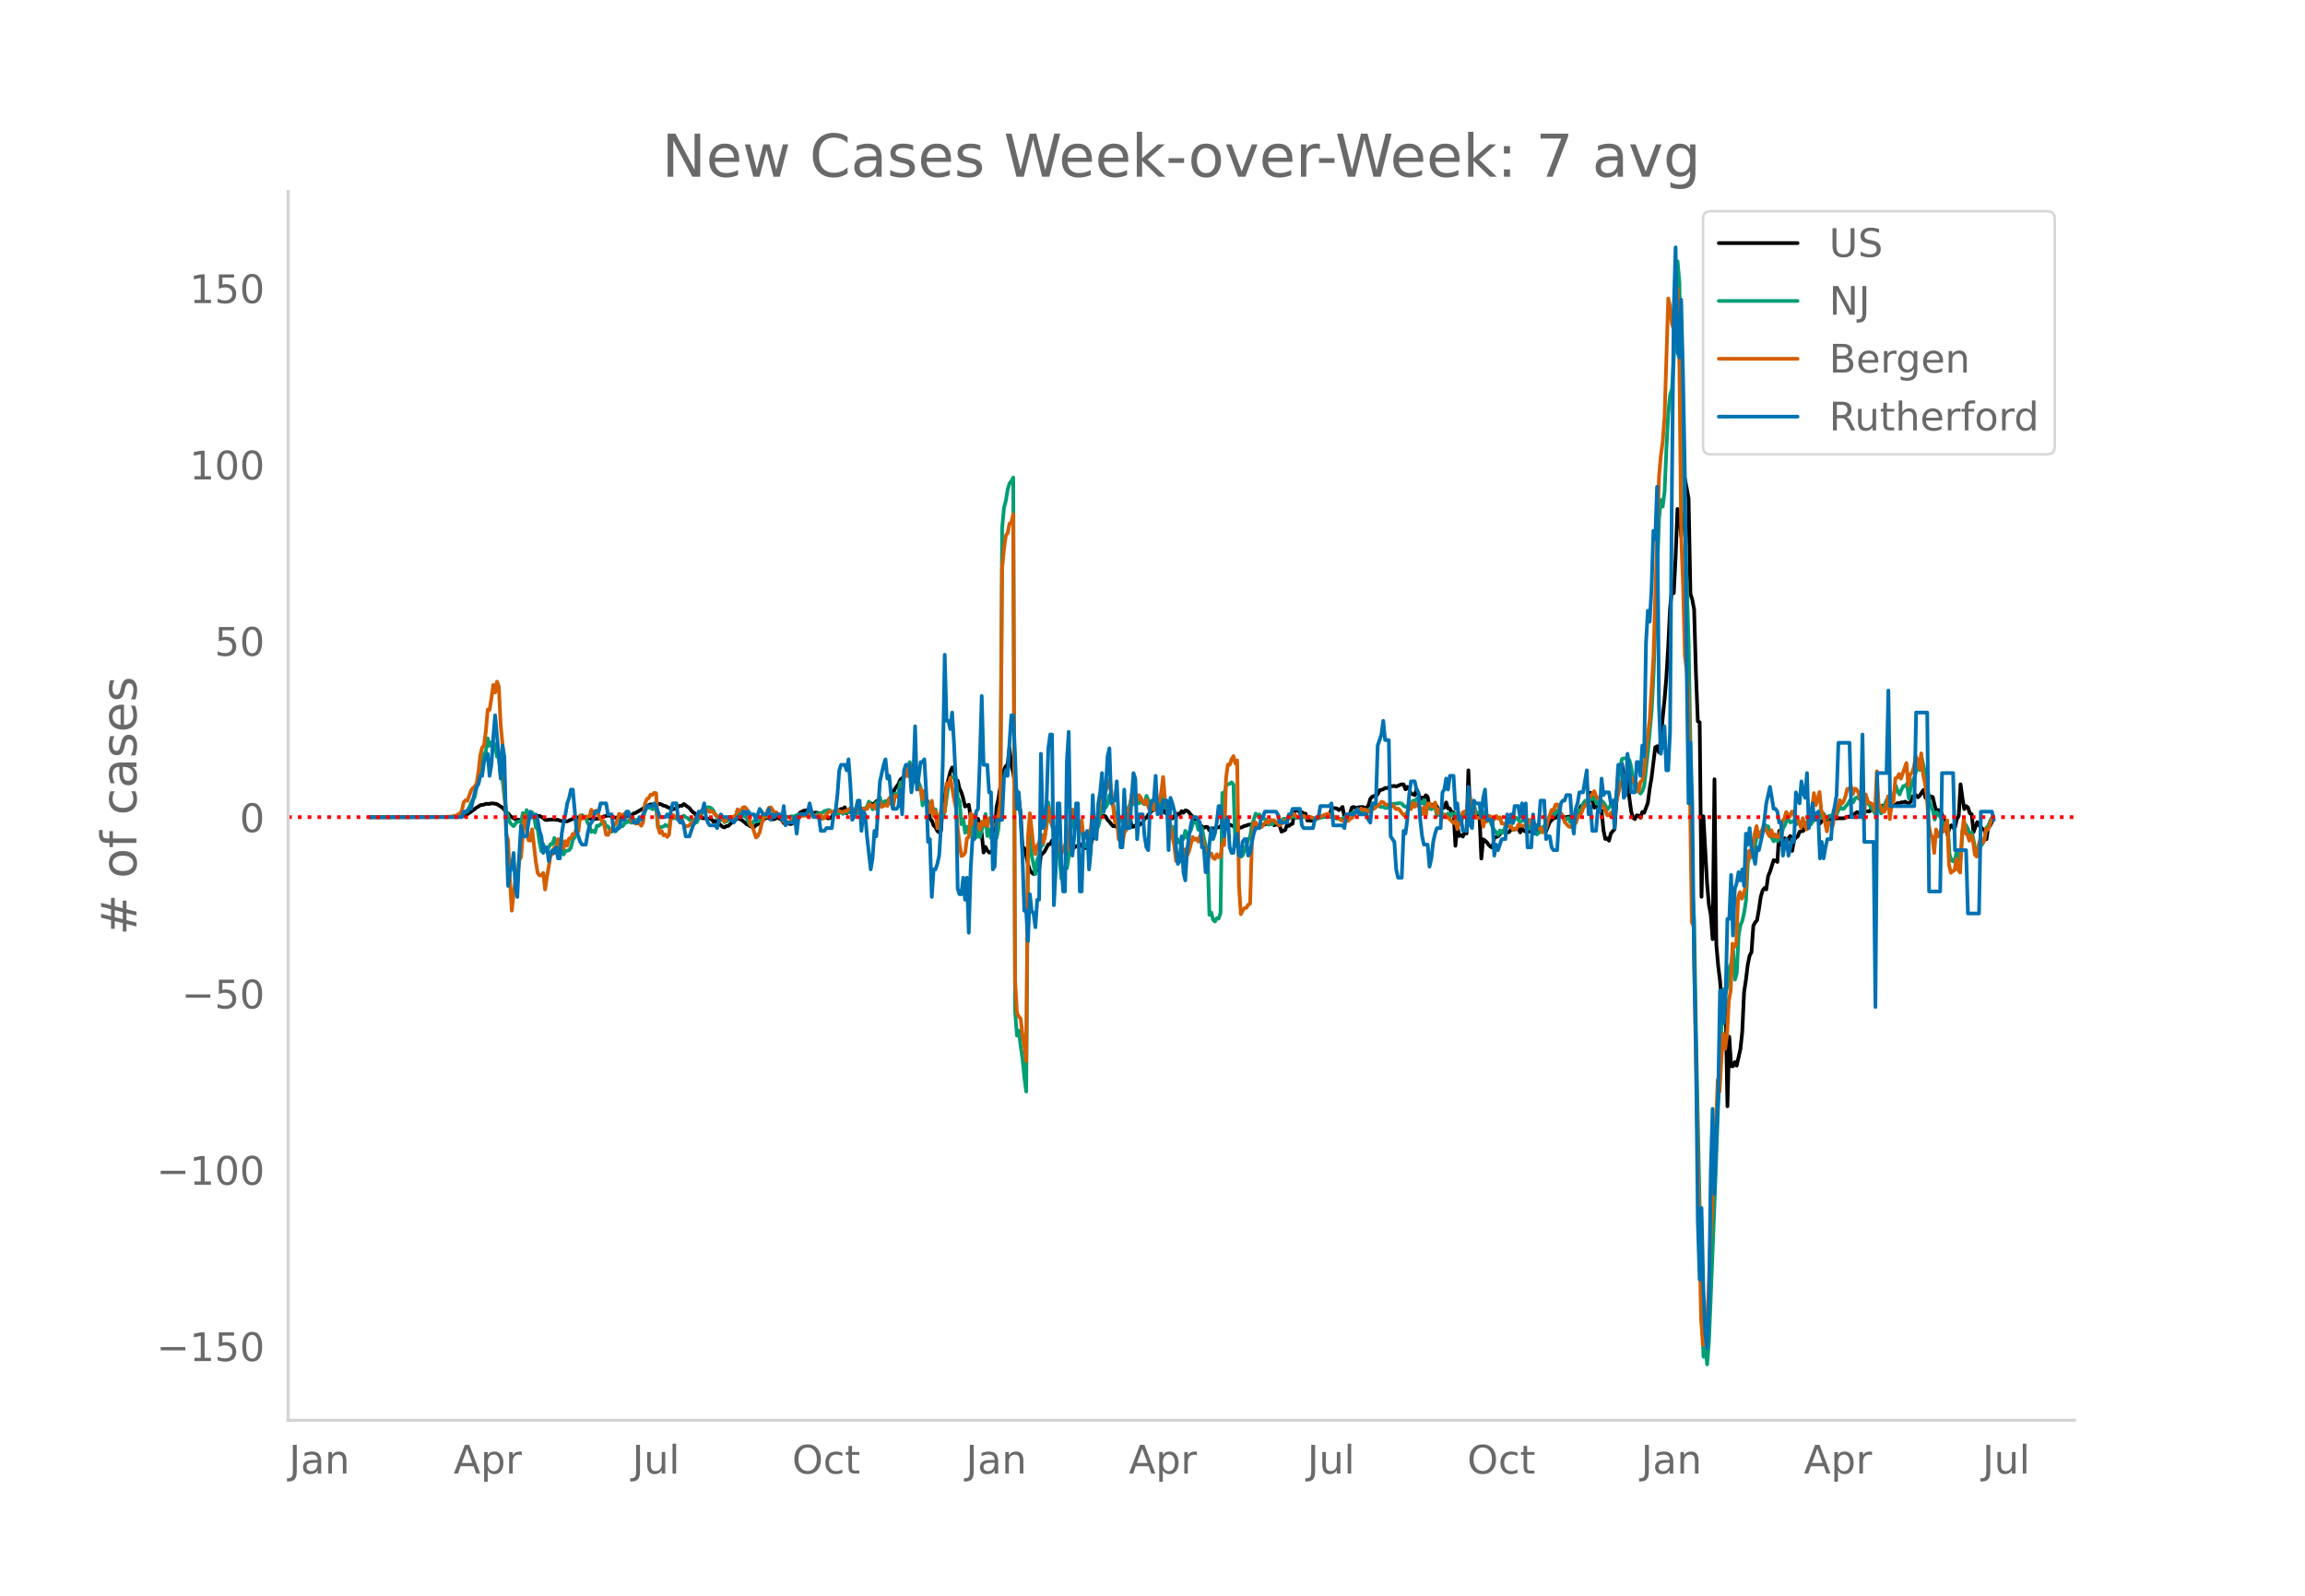 <svg height="864" viewBox="0 0 936 648" width="1248" xmlns="http://www.w3.org/2000/svg" xmlns:xlink="http://www.w3.org/1999/xlink"><defs><style>*{stroke-linecap:butt;stroke-linejoin:round}</style></defs><g id="figure_1"><path d="M0 648h936V0H0z" style="fill:#fff" id="patch_1"/><g id="axes_1"><path d="M117 576.72h725.4V77.76H117z" style="fill:none" id="patch_2"/><path clip-path="url(#p3145e17185)" d="m149.973 331.808 33.799-.104 3.004-.146 1.502-.33 1.502-.615 1.503-1.002 1.502-1.116.75-.58.752-.415.751-.543 1.502-.227.751-.314 1.502.008.751-.204.752.032 1.502.279 2.253 1.457.751.863.751 1.085.751.347.751.91.751.59 1.503.92.75.194.752-.003.75.208.752-.423.751-.154.751-.036.751-.327.751-.449.751-.581.751-.2.752.362 1.502.048.75.348.752.499.751.682.751.124.751-.184 1.502-.01.751-.096.752.222.75-.02.752.325.75.194 2.254.088 3.004-1.332.751-.006.752-.33 3.004-.086.751.432.751.047.751.39.751.124 1.502-.356.752.026 2.253-.94 1.502-.357 1.502.289.751.404.751.242 1.502-.256.752.46 2.253-.738.75-.502.752.004.751-.204.751-.534.751-.241 3.005-1.733 1.502-1.097.75-.224.752-.366.751.082 1.502-.3.751-.079 1.503.351.75.49.752.076.75.476.752.218.75.627.752.035.751-.188 1.502-.885.751-.363.751.037.752-.715 2.253 1.616.75.993.752.738.751.467.751 1.339.751.006.751-.162.751.78.752-.06.75.115.752.271.75-.288.752.439.75.89.752-.29.751.686.751.461 1.502 1.277.751.217.752-.52.75-.07 2.254-2.143 1.502-.887 1.502.433 1.502 1.201.752.737.75.285.752.547.75.076.752.216.75-.782.752-.378.751-.846 3.004-1.982.752.424.75-.556.752.946.75-.075.752-.499.751.121.751.282.751.462.751 1.245.751-.858 1.503 1.196.75.05.752-.423 1.502-3.018.751-.315.751-.971 1.502-.73.751.02.751-.395.751.755.752.227.75.459.752-.273 1.502.243.751 2.222.751-.506.751.11.751-.082.751.417.751-.262.752.198.75-2.658.752.445 1.502-1.197.751-.397.751.075.751-.745.751 2.46.751-.772.751.257.751.062.752-.381.75.172.752.412.75-1.983.752.332.751.153.751-.05.751-.208.751-1.54.751-.544.751.512.752-.473.75-.826.752-.36.75.017.752 1.258.751-.165.751-.634.751-.264.751-.533.751-.943.751-1.146.751-2.25 1.503-1.983.75-1.827.752-.536.75-.725.752-.98.751.538.751-.16.751.021.751 1.587.751.336.752 1.15.75 1.952.752 1.259 1.502 3.068.751.352.751 1.315.751 6.755.751.647.751 2.084.751.64.751 1.56.752.615.75-.765.752-12.42.75-1.157.752-4.664.751-2.522.751-3.044.751-1.815.751.127.751 6.686.751-1.472.752 3.27.75 1.465.752 2.525.75 3.244 1.503-.72.751 4.89 1.502 1.999.751-.266.751-.938.751 2.629.752 3.533.75 7.538.752-2.28.75 1.465.752.82.751-.057.751-1.138.751-5.093.751-12.253.751-3.228 1.503-9.527.75-2.157.752-1.61.75-.735.752-6.683.751 7.133.751 2.692.751 5.506.751 2.432.751 3.345.751 5.617.752 13.368.75.625.752 2.788.75 3.719.752 2.368.75 1.072.752.513.751-.788.751-.963.751.139.751-6.273.751-.42.752-.88 1.502-2.87.75-.01.752-1.53.751 1.88.751-.058.751.366.751 1.012.751.509.751-.328.752.663.75 2.128.752-1.03.75-.646.752-1.28.75-.327.752-.534.751-.188.751-.695.751.809.751-.025.751.864.752-.515.75-.334.752-.929 1.502-5.057.751-1.798.751-2.49.751-1.366.751-.491.751-.27.751.434.752 1.35.75.723.752 1.04.75.806.752-.06.75.41.752-2.53.751-.78.751.051.751-.355.751-.692.751.059.752-.547.75 4.686.752-.024.75-.57.752-.186.751.126.751-.742.751.107.751-2.175.751-.223.751-1.262.752-.658.75-1.086.752-.088.75-.88.752-1.151.751-.204.751 2.053.751.036.751 1.233.751.177.751 1.123.751.634.752.358.75-1.067.752.3.75-1.179.752.176.751-1.175.751.656.751-.973.751.155.751.625.751 1.011.752.717.75 1.106.752-.187.75 1.973.752.992.751.043.751.707.751-.466.751.076.751 1.325 1.502-.793.752.075.75-.58.752.144.75-.24.752-1.592 2.253.338 1.502.695.751.208.752.997.75-.25 1.503-.093.75-.28.752-.405.751-.105.751-.376.751-.046.751-.159.751-.027 1.503.722 2.253-.498.75-.08 1.503-.743.751-.248.751.258.751 1.032.751-.297.752.07.75.4.752 2.432 1.502-.69.751-2.123.751.506.751-.644.751-.287.751-5.414.751.066.751-.12.752 1.14.75-.379.752.627.75-.004.752 2.803.751-.092.751.21 3.756-1.662.75.006.752-.171.75.063 1.503-.274.751-2.977.751-.2 1.502.2.751.664.751-.522.752-.767.75 4.113.752-.587.75-.41.752-.235.751-2.603.751-.284.751.4 1.502-.28 1.503-.112.75.436.752-.201.75-.867.752-2.661.751-.87.751-.277.751-.083.751-.63.751-1.594 1.503-.42.75-.547.752.064.75-.265.752-.572.75.076.752-.138.751.256 1.502-.647.751-.256.751.035.752 1.977.75-.988.752 1.056.75 1.66 1.503.632.751-2.386 1.502 3.975.751-.58.751.426.752-1.364.75.686.752 4.622.75-1.477.752.169.75-.435.752.992.751 1.478.751-.301.751-.474.751-.26.751-2.102.752 2.498.75.046.752 1.563.75-.042.752 13.569.751-8.155.751 4.167.751-.432.751.668.751-1.688.751.444.752-25.65.75 18.034.752-.798.75.658.752-.36.75.849.752-.328.751 17.763.751-7.836.751.542.751.707.751 1.094.752.675.75.382.752-3.96.75-.379.752-.232 1.502-1.748.751-.575.751.167.751.543.751-.118.752-1.024 2.253-.17.75-.348.752 1.678.751-1.727.751 1.05.751.35.751.095 1.502-.312.752-2.953.75 2.547.752.034.75-.587.752-.193.751-.005.751.26.751.924 1.502-3.708 1.503-1.493.75-.206.752-.426.75-2.212.752.887.751 1.098.751.457 2.253-.372.751 1.067.751-1.03.752-1.49.75.958.752-2.152.75-1.68.752.106.751-1.264 1.502-.159.751-3.999 1.502 6.051.752-.389.75.741.752.326.75.608.752 7.797.751 3.642.751-.246.751.946.751-2.938 1.502-1.754 1.503-22.26.75-3.107.752-1.125.75 4.755 1.503 1.341.751 7.671.751 5.604.751 2.51.751.551.751-1.515.752.115.75.84.752-2.369.75.357 1.503-4.017.751-5.896.751-4.347 1.502-12.359.751-.417.751 2.47.752-5.056.75-8.765.752-7.395.75-9.16.752-12.525.751-15.575.751-7.42.751 1.267.751-14.633.751-19.57.751 1.894.752 9.08 1.502-23.277 1.502 8.015.751 38.72.751 2.417.751 3.987.751 26.208.751 19.21.751.388.751 70.87.752-32.69 1.502 27.166.75 8.8.752 3.916.751 10.023.751-64.953.751 67.068.751 8.676.751 6.044.751 10.068.752.588.75-2.674.752 43.027.75-28.235.752 11.962.751-.002.751-1.667.751 1.438 1.502-6.618.751-7.019.752-16.252.75-4.948.752-6.21.75-3.65.752-1.339.75-10.725.752-1.429.751-.842.751-4.296.751-5.17.751-2.621.751-.99.752.553.75-5.397.752-1.778 1.502-4.729.751.202.751.552.751-12.641.751 5.431.751-1.885.751-.547.752.796 1.502-1.693.75 6.04.752-4.361.75-.995.752-.506.751-1.944 1.502-.302.751-1.916.751-1.493.752-.133.75-.707.752.168.75-.43.752-.115.751-.69.751 2.312.751-.997 1.502-.57 2.254.253.75-1.414.752.582.75.108.752-.09 2.253.008 1.502-.675.751.13.752-.808.75-.174.752-.363.75-.632.752.444.751-.044.751-1.485.751.508.751.296 1.502-.061.752-1.424.75-.275.752 1.244.75-1.058.752-.662.751.123.751-.277.751 1.02 1.502-1.564.751.42.751.288.752-.117.75-.417.752-.626.75.051.752-.347.751.022.751-.288.751.409.751.275.751-.598.751-2.218.752-.128.75-.366.752.83.75-.7.752-1.268.751-1.009.751 3.05.751 1.006.751-.364.751-1.093.751.318.751 3.343.752 2.63.75-.7.752.149.75 1.605.752 2.23.751.966.751 5.28.751-3.224.751-.818.751 1.04.751-.248.752-3.33.75-1.27.752-12.85.75 5.581.752 4.475.751-1.225.751.592.751 2.379.751.344.751 7.271 1.502-4.053.752 1.244 1.502 1.603.75.356.752 3.709.751-5.095.751-.373.751-1.616h0" style="fill:none;stroke:#000;stroke-linecap:round;stroke-width:1.5" id="line2d_1"/><path clip-path="url(#p3145e17185)" d="m149.973 331.807 33.799-.096 2.253-.258.751-.194.751-.331.751-.684.751-.28.751-.897.751-1.23.752-1.795.75-1.5.752-.96 1.502-8.089.751-3.325.751-2.6.751-3.382.751-1.129.751-5.214.751 3.006.751-1.309.752-.163.75 1.301.752 4.572.75-.085.752 7.762.751 1.396.751 7.14.751 5.979.751 1.845.751 2.732.751.81.752.638.75-1.018.752-.767.75-.129.752.314.751-3.736.751 3.623.751-4.807.751 1.98.751 1.226.751-2.266.751 1.262.752 4.896.75.585.752 5.395.75 3.623.752-2.935.751 2.704.751.281.751-1.681.751-1.31.751.094.751-2.518.752 2.419.75.221.752 2.515.75-1.181.752 2.722.751-1.453.751-.097.751-.233.751-1.034.751-3.174.751-.93.751-3.92.752-2.417.75-1.22.752-1.53.75.811.752-.016.751 2.44.751 1.1.751 2.513.751-.426.751.608.751-2.713.752.041 1.502-1.287.75-.417.752 1.932.751.012.751 1.35.751.812.751-.748.751.652.751-.848.751-1.688.752.541.75-.21.752-1.315.75-.066.752-.811.751.69.751.171.751-1.15 1.502-.091.751-.373.752.064.75-.355.752-4.192.75.097.752-.124.751.071.751.54.751-.185.751-.511.751 8.02.751.002 1.503-.254.75-.695.752.47.75.258.752-3.522.751.06.751-.088 1.502.447.751-.585 1.503-.778.75.645.752.248.75.783.752.136 1.502.965.751-.062.751-1.649.751-.732.751-2.087 1.503-1.389.75-.336.752.131.75.405.752.908.751 1.658.751 1.046.751.73.751.42.751-.48.751 1.295.752-.33 3.004-1.856.751-.258.751-1.244.751.205.751.815.751-.138 1.503 1.025.75 1.93.752 1.129.75-.785.752-1.074.75.325 1.503-.302.751-1.757.751-.802.751.993.751-.018.752-.486.75-.132.752-.357.75.314.752-.053.751-.36 2.253.795 2.254.327.75-.34.752.077.75-.043.752-.489.751-.092.751-.228.751.028.751.258.751-.392.751-.129.751.39.752.099.75.345.752-.11.75-.639 2.254-.548.751-.65.751-.126.751-.302.751.212.752.73.75.496.752-.33.75 1.15.752-1.46.751.154.751.645.751-.454.751-.014.751-.428.751-1.45.751 2.33.752.414.75-.352.752-.92.75-1.761 1.503 1.607.751-1.193.751-.668.751-2.084 1.502 3.153.752-1.518.75-1.264.752-.454.75-1.603.752 3.503.751-1.75.751-.295.751 1.11.751-.306.751-.056.751 1.719.751-5.494.752.793.75-1.24.752-4.09.75.348 1.503-4.996.751 1.585.751-5.194.751 1.218.751 3.925.751-.845.752 1.934.75 2.32.752 1.923.75 7.129.752-2.767h.751l.751 2.267.751.919.751-.553.751 2.725.751-1.016.751 4.038.752-.19.75-.55.752-.067.75-2.53 1.503-10.847.751-1.76.751-1.241.751.193.751-.016.751 8.248.752 1.396.75 9.367.752-1.985.75 5.482.752-2.483.751 2.745.751-5.203.751 6.83.751-6.673.751 6.592.751-4.945.751 4.906.752-3.027.75-2.114.752-4.277.75 8.927.752-2.764.751 3.646.751-1.845.751.132.751 1.665.751-3.925.751-9.685.752-112.342.75-8.183.752-2.822.75-4.586.752-2.485.751-.893.751-1.442.751 216.744.751 9.87.751-2.055.751 6.38.752 5.012.75 7.628.752 5.726.75-101.968.752-3.96.75 10.285 1.503 7.292.751-5.899.751-1.488.751-4.086.751-.248 1.503-8.181.75-9.1.752 6.962.75 2.58.752 2.114 1.502 8.396.751 2.66.751 8.163 1.503-4.925.75.751.752-4.729.75-10.498.752-4.201.75-2.907.752-.025.751 5.086.751.373.751.854.751 5.344.751 1.72.752.438.75.29.752-4.669.75-5.47.752 1.223.751 1.682.751-1.564.751-3.476.751-4.92.751-1.142.751 1.89.752-1.395.75-3.602.752 1.568.75 2.29.752 3.846.75.528.752 2.932.751-1.626.751 1.126.751-2.31.751-1.587.751-1.285.752-1.52.75-3.11.752 2.87.75-1.044.752-.085.751.788.751-2.066.751 1.985.751.429.751-3.444.751 1.735.752 2.731.75-2.374.752 2.96.75-3.085.752-.324.751 2.34.751.488.751-5.049.751 5.245.751-.05.751 4.539 1.503 5.737.75-2.305.752 6.771.75-1.69.752 1.44.751-.669.751-1.002.751-3.231.751 2.881.751-1.985.751-1.207.752-2.693.75-.405.752-.143.75 3.126.752-1.36.751.632.751 3.996.751 3.367.751 2.804.751 25.094.751-.922.751 2.94.752.686.75-1.313.752.126.75-2.208.752-48.774.751.933.751-4.105.751-.357.751-.2.751-.588.751.837.752 24.919.75-1.56.752 5.669.75.354.752-.566 2.253-6.337.751-1.213.751-4.61 1.502-4.815.752.608.75-.235.752 1.018.75.783.752.016.751.691.751 1.647.751-.334.751.2.751-.785.751-.058.752.168.75-.124.752-.951.75-.52.752-.042.751.193.751-.617.751-.076.751-.4.751.105.751.488 2.254-.147.75-.433.752.38.75-.025.752-.157.751.14 2.253.69 1.503-.528 3.004-.565 1.502.337 1.502.456 2.253.396 3.756-1.916.751-.438.751-.64 2.253-.01.751-.269 1.503.134.75-.198.752-.58.75-.427.752-.735.751-.17.751-.053.751-.258.751.366.751.196.752-.072.75.473.752-.021 1.502-.719.75-.882 3.005-.332.751.21.751.862.752.467.75-.4.752.002.75-.625.752-1.538.751.313.751-1.06.751.286.751 1.071.751.507.751-1.377.752 3.296.75-.164 1.503.643.75-1.025.752.313.751 3.326 1.502-.935.751 1.004.751-.541.751.612.752-1.05.75 1.172.752-1.239.75 1.235.752-1.288.751 4.71.751-2.406.751 1.888.751-4.113.751.156.751-.62.752 1.956.75-7.965.752 5.616.75-2.488.752 2.808 1.502.433.751-1.115.751 3.586.751-2.992.751 3.35.751-.35.752 1.192.75 1.983.752 1.249 1.502 1.92.751-1.798.751.979.751-.208.751-2.632.751-1.27.751-.084.752-.482.75.776.752-1.748.75-.442 1.503 1.714.751-.54.751-.09.751.38.751 1.572.751.62.751 1.188.752-.242.75.917.752 1.23.75-.592.752-1.864.751-.147 1.502-1.822.751-1.472.751-1.895.751-1.537.752 1.666.75-.926.752-1.237.75.686.752 1.136.751.4.751 2.207.751-1.103.751-.191.751 1.651.751-.352.751-1.168.752-.763.75-1.796.752-.822.75-.143.752-2.45.751-1.104.751-.06.751.07.751-.763.751.041.751-.75.752 2.012.75.758.752-1.442.75.115.752.627.751 1.182.751 1.773.751-.843.751-1.19.751.667.751-1.658.751-2.84 1.503-11.625.75-3.132 1.503-.318.751-.207.751 1.05.751 3.038.751 5.164.751 2.95.751 1.055.752.58.75.782.752-1.04.75-2.15 1.503-13.873 1.502-16.528.751-14.248 2.253-63.782.752-7.626.75 2.715.752-6.087.75-17.62.752-14.174.751-7.46.751-2.472.751-12.62.751-21.59.751-17.597.751 8.648.752 45.983.75 23.138.752 29.024 1.502 48.205.751 42.806.751 57.171.751 13.085.751 46.27 2.253 107.268.752 23.221.75-3.798.752 6.924.75-9.503 2.254-56.359 1.502-40.217.751-14.39.751-21.792.752-10.111.75 1.769.752-3.37.75-7.202.752-1.504.751-5.84.751 12.277.751-2.596.751-15.35.751-4.232.751-1.677.752-3.385.75-4.833.752-15.316.75-3.11.752.714.75-2.001.752-2.794.751-4.213.751-.615.751-.4.751-1.088.751-2.084.752.663.75.088.752 3.436 1.502 2.649.751-.956.751.855.751-.896.751-.655.751-3.662.751-1.197.752-2.034.75-.247.752 1.138 1.502-.797.75 1.677.752-1.32.751.454.751.9.751-1.328.751 1.757.751 1.25.752-2.724.75.914.752-1.098.75-1.744.752.106 1.502-2.907.751 2.757.751-1.53.751 1.454.751.58.752-1.197.75.071.752-.041.75-1.483.752.808.75-1.585.752-1.253.751.807.751-.173.751-1.048.751-.758.751-1.437.752-.369.75 1.032.752-1.644.75-.332.752.532.751.196.751.046.751 2.174.751-1.338.751.774.751.997.752 1.237.75 1.004.752 1.276.75-4.003.752 1.219.751 2.393.751-1.018.751-2.472.751-1.999.751-.682.751 2.142.751-1.225.752-2.755.75-3.18.752 2.28.75 1.211.752-1.88.751-1.533.751-.028.751-.919.751 5.933.751-4.22.751-2.784.752-1.495.75-2.743.752-1.034.75.797.752-4.74 1.502 6.592.751 4.606.751 5.938.751 2.488.751 1.644.751 3.566.752-2.946.75 1.025.752.81.75 1.34.752 2.99.751-1.462.751.405.751 11.989.751 2.374.751.489.751-1.154.752-3.414.75 4.851.752-1.22.75-11.441.752-2.86.751.594.751 1.483.751 3.135.751-1.732.751 3.247.751 4.217.751.913.752-1.037.75-2.022.752-.924.75-2.11.752-4.332.751-.68.751-2.135.751-1.315h0" style="fill:none;stroke:#009e73;stroke-linecap:round;stroke-width:1.5" id="line2d_2"/><path clip-path="url(#p3145e17185)" d="m149.973 331.807 30.794-.11 3.005-.131.75-.307.752.022.75-.593.752-.417.751-.921.751-3.534.751-.834.751.176 1.503-4.148.75-1.053.752-.527.75-1.338.752-4.675.751-6.737.751-3.116.751-.834.751-5.838.751-8.734.751.11.751-4.697.752-5.442.75 3.072.752-4.41.75 1.996.752 15.603.751 7.77.751 14.264.751 22.406.751 2.216.751 15.999.751 12.75.752-7.132.75-5.004.752-1.12.75-7.153.752-1.295.751-9.459.751-7.637.751 3.797.751 6.364.751.198.751-4.587 1.503 13.167.75 4.587.752.944.75.022.752-1.01.751 6.715.751-5.113.751-4.191.751-5.026h.751l.751-2.721.752.57.75-3.994.752 1.536.75-.965.752 3.204.751-2.94.751 1.843.751-2.963.751-.11.751-1.668.751.066.751-2.523.752 1.36.75-6.452.752 1.317.75-.176.752-.68 1.502.022.751-2.787.751 1.426.751-.877.751-.198.752 2.107.75 1.448.752.659.75 1.777.752 3.797.751.11.751-1.493.751-.746.751-1.383.751-.768.751-1.492.751-2.7.752.462.75.175.752-.746.75-.176.752-.307.751 2.59.751 1.119.751-.549.751 1.449.751-.176.751.154.752.856.75-1.493.752-7.527.75-1.865.752-.33.751-1.404.751.066.751-.812.751.154.751 13.562.751 2.59.752-.813.75 1.778.752-.33.75.944.752-.877.75-7.22.752-.812 1.502 1.14.751.418.751-.483.751 1.624.752 1.097.75.834.752-.066.75-.35.752-.966.751-.154.751-1.448.751-.834.751-1.164.751-.526.751-1.23.752.747.75-.9 1.503 1.098.75-.396.752.55.751.877.751.505.751 1.031.751.351.751-.483.751 1.449.752-.944 1.502-1.01.75.308.752-.483.751-.044.751-2.809.751.659.751-.352.751-1.119.751-.11.752.834.75 2.151.752 4.17.75.724 1.503 4.477.751-.659.751-1.558.751-3.313.751-2.107.751-.878.751-2.019.752-1.602.75-.11 1.503 2.217.75-.198.752 1.207 1.502 1.383.751 1.295.751-.352.751.571.752.11.75-1.098.752-.043 1.502-.637.751.022.751-1.01.751.045.751-.198 1.502.154.751-1.624.752.175.75 1.405 1.503.35.75-.614.752-.087.751 1.536.751-.351.751-1.537.751-.702.751-.46.752.46.75-.066.752-.855.75-.11.752.592 1.502.417.751-.548.751-.022.751-.659 1.502-.22.752.352.75.505.752-.198.75-1.119.752 1.12.751-.79.751.416.751-.241.751-1.866.751.286.751.987.752-1.075.75 1.778.752-.637.75-2.37.752 2.129 1.502-.812.751.417.751-3.226.751 1.382.751 2.568.751-4.806.752-.198.75.988.752-2.15.75.394.752-7.351.751-2.963.751 3.248.751-3.116.751-1.427.751.79.751-.11.752 5.904.75 3.292.752-.066.75 4.17.752-3.468.751 3.182.751 4.301.751 1.317.751-4.784.751 6.342.751-2.063.751 6.891 1.503-7.242.75-2.414.752 3.073.75-11.741.752 1.163.751-3.336 1.502 8.537.751 3.511.751 8.69.752 6.255.75 4.784.752-.351.75-.944.752-5.925.751-.417.751-9.59.751 4.257.751-3.84.751 4.543.751-.834.751 2.458.752-3.292.75 1.382.752-2.699.75 3.138.752-3.27.751.549.751 1.865 1.502.637 1.502-8.954.752-95.77.75-7.593.752-5.464.75-1.076.752-3.818.751-.395.751-3.402.751 189.214.751 13.255.751 1.514.751.834.752 6.65.75 4.389.752 6.144.75-91.424.752-9.152 1.502 13.804.751 2.831.751-3.533.751-1.12.751-3.357.751 3.511.752-1.953.75-5.31.752-7.374.75 5.53 1.503 2.633.751 2.831.751 4.06.751 2.348.751 1.624.751-2.085.752-1.645.75 2.37.752-3.71.75-10.928.752-1.997.75 3.577.752.461.751 4.038.751.285.751-3.928.751 6.693.751.373.752-1.185.75.11.752-3.182.75-7.198.752 6.298.751-1.755.751-3.16.751-6.32.751-3.315.751-1.053.751 1.712.752-1.822.75-2.611.752 4.652 1.502 12.597.75-1.405.752 8.252.751-2.765.751 4.828.751-4.806.751-1.01.751-8.69.752.702.75-6.627.752 3.357.75-4.016.752 3.336.751-2.282.751 1.14.751 1.625.751.724.751-1.624.751 2.919.752 1.69.75-2.393.752 1.778.75-4.301.752.548.751.264.751-3.621.751-6.101.751 9.13.751 2.26.751 7.483.751.79.752 4.455.75 3.555.752 6.43.75-1.953.752 1.734.751-2.656.751 1.427.751-3.358.751 2.502.751-1.712 1.503-5.75.75 1.12.752-.527.75 1.273.752-2.392.751.285.751 3.665.751 1.975.751-.483.751 2.239.751-.505.751 1.91.752.372.75-1.931.752 1.207.75-.066.752-5.618.751.768.751-27.278.751-5.42.751.087.751-2.304.751-1.207.752 2.963.75-1.23.752 50.848.75 11.587.752-1.514.751-.965.751-.11.751-1.273.751-.395.751-25.544.751-7.33.751-.154.752 1.383.75.175.752.44.75-.769.752-.987.751-.68.751.745.751-1.163 1.502-.044.751.988 1.503 1.185 1.502-1.47.75-.593.752-.307 2.253-2.15.751-.154.751.943.751.154.752-.066.75-.33.752.067.75.46.752.22.751-.33 1.502.55.751.526.751-.307.751-.724.752-.066 1.502-.68 1.502-.527.751.33.751.811.751-.11.751.264.751.504.751.154 1.503 1.01.75-.22.752.198.75.022.752-.944.751-.198 1.502-2.106.751-.395 1.502-1.427.752.57.75-.24 1.503.965 1.502-1.053.751-.154 1.502-1.295.751-.527.751-.987.752.175.75.834.752.176.75-.132.752.637.75-.417.752 1.031.751.702.751-.263.751.702.751 1.141.751.79.752-.24.75-1.098.752-1.514.75.417.752-2.48.751 1.536.751-1.229.751 1.097.751.57.751 2.546.751-2.874.752 3.313.75-4.718.752-.022.75 1.141.752.066.75-1.624.752 4.258.751-1.515.751 2.414.751.856.751-1.185.751 1.032.752.329 1.502 1.382.75.812.752-.877.751 3.27.751-2.788.751.132.751-4.148.751-.307.751-.439.752 1.888.75-6.65.752 4.455.75-.132.752 3.358.75.22.752-.22.751-1.427.751 5.114.751-2.765.751.658.751-2.348.752.373.75.834.752.241.75-1.36.752 1.075.751-.549.751 2.546.751-.022 1.502 1.25 1.503-.13.75 1.36.752-.395.75.153.752-1.821.751.439 1.502.175 2.253-2.523.751 2.128.752-1.492.75 1.251.752.966.75.768.752-.615.751 2.15.751-1.491.751-.154.751-3.16.751-1.975.751-2.436.752.285.75-2.304.752-.176.75 1.493.752 2.94.751.264.751 2.436 1.502 1.711.751.351.751-.79.751-1.711.752.877.75-1.997.752-1.14.75-.79.752-2.13 1.502-1.865.751-2.809.751-.153 1.502-2.063.752 2.04.75.878.752.022.75 2.941.752.198.751 1.667.751 2.063.751-.044.751-1.053.751.373.751-3.094.751-1.558 1.503-6.957.75-1.712 1.503-2.524.751 1.251.751-1.01.751.79.751 1.91.751-.746.751 1.756.752 2.984.75-4.016.752-.526.75-3.929.752-8.273 1.502-12.728 1.502-25.062 1.502-49.004.751-24.404.752-8.514.75-5.662.752-9.964 1.502-48.148.751 3.358.751 6.913.751 2.523.751-7.549.751-9.327.751 30.22.752 70.62.75 19.619.752 28.836.75 6.1.752 10.36L687 374.424l.751 1.91.751 45.47 2.253 113.393.752 10.907.75-.659.752-6.627.75-12.794.752-22.056.751-12.618.751-21.902.751-10.687.751-20.322.751 4.784.751-13.255.752-10.073.75 6.013.752-5.31.75-14.177.752-4.148.751-19.07.751 1.382.751-1.25.751-18.698.751-2.37.751 2.677.752-1.91.75-2.808.752-10.863.75-3.928.752 2.59 1.502-9.481.751-3.073.751 4.433.751-1.01 1.502-3.862.752 1.997 1.502 2.524.75-2.414.752 2.546.751-.834.751 1.075.751-.022.751-2.172.751-4.433.751-.878.752-2.677.75 1.163.752.614.75-1.91h.752l.75 3.359.752-.725.751 1.69.751 2.129.751-3.84.751 2.808.751 1.756.752-5.31h.75l.752-3.38.75-6.035.752 4.915.751-2.48.751-2.896.751 7.747.751 1.25 1.502 7.001.752-3.753.75.483.752 1.273.75-3.775.752-2.326.75-1.843.752-2.743.751 1.492.751-.878.751-2.063.751-3.094.751-.088.752-1.075.75 3.27.752-2.239.75.264.752 1.294.751 3.007.751.022.751 8.207.751-10.446.751 2.568.751.878.752.197.75.615.752 2.59.75-16.24.752 14.528.751-.637.751 2.392.751.176.751-1.866.751-4.433.751 9.261.751-6.1.752-1.273.75-9.151.752-.352.75-1.448.752 1.887 2.253-6.342.751 9.217.751-4.565.751-.746.752-2.15.75-4.411.752 1.25.75 3.71.752-6.233.751 8.559.751 3.489.751 5.157.751 11.631.751 3.884.751 1.427.751 6.298.752-9.546.75 2.853.752-1.185.75-2.239.752 1.449 1.502-4.609.751 18.083.751 3.248.751-.636.751-.44.752-4.498.75 4.28.752 1.206.75-15.405.752-6.606.751 6.08.751.68.751 2.326.751-2.283.751 2.502.751 5.486.751.725.752-4.63.75-2.832.752 1.91.75-.769.752-5.047.751.483.751-1.734.751-2.414h0" style="fill:none;stroke:#d55e00;stroke-linecap:round;stroke-width:1.5" id="line2d_3"/><path clip-path="url(#p3145e17185)" d="M149.973 331.807h37.554l.751-2.235h1.502l.751-1.118h.752l1.502-6.706.75-2.235.752-1.118.751-3.353h.751l.751-5.589.751-2.235.751-1.118.751 8.942.751-4.471.752-11.177.75-8.942 1.503 16.766.75 8.941.752-13.412.751 4.47.751 30.179.751 22.354.751-5.588.751-2.236.752-5.588.75 14.53.752 3.353.75-16.766.752-12.294.751 4.47h1.502l.751-5.588.751-4.471.751 2.235h.751l.752-1.117.75 2.235.752 4.471.75 2.235.752 6.707.751-2.236h.751l.751 5.589.751-3.353.751-1.118.751 1.118.752-2.236.75 4.471h.752l.75-10.06.752-4.47.751-3.353.751-4.471.751-2.236.751-3.353h.751l1.502 16.766 1.503 4.47.75 1.119h1.503l.751-4.471.751-3.353 1.502-2.236.751-3.353h1.503l.75-3.353h2.254l.751 4.47h1.502l.751 6.707h.751l.751-1.118h.751l.752-3.353h1.502l.75-3.353h.752l.751 2.235h.751l.751 2.236h1.502l.751-2.236.752 1.118.75-2.235.752-1.118.75-2.235h2.254l.751-1.118.751 1.118 1.502 4.47h2.254l.75-1.117.752 1.117.75-2.235.752-3.353h1.502l.751 6.706.751 1.118.751-1.118.752 2.236.75 4.47h1.503l1.502-4.47.751-1.118 1.502-4.471h1.502l.752-3.353.75 5.588.752 2.236.75 1.118h2.254l.751 1.117.751-3.353.751-2.235.751 1.117h2.254l.75 1.118h.752l.75 1.118 1.503-2.236h1.502l.751-2.235h.751l.752 1.118.75-1.118.752 1.118h1.502l.75 2.235 1.503-4.47 1.502 2.235h1.502l.752-2.236.75 4.471.752-2.235.75 1.117.752-1.117h1.502l.751 2.235.751-5.588.751 7.824.751-1.118h2.254l.75-2.236.752 6.707.751-6.707.751-1.117h2.253l.751-1.118.751-3.353.752 3.353.75 2.235h2.254l.751 5.589h1.502l.751-1.118h2.254l.75-5.588.752-1.118.75-6.706.752-10.06.751-2.235h1.502l.751 2.235.751-4.47.751 10.059.751 14.53.752-1.118 1.502-6.706h.75l.752 12.295.751-7.824.751 1.118.751 8.941 1.502 13.413.751-4.47.752-11.178.75 2.235 1.503-22.354 1.502-6.706.751-2.236.751 7.824.751-1.117.751 7.824.751 5.588h1.503l.75-1.117.752-6.707.75 10.06.752-17.884.751-2.235h1.502l.751 11.177.751-5.589.751-21.236.752 25.707 1.502-11.177h.75l.752-1.118.751 13.413.751 20.119.751-1.118.751 23.472.751-11.177h.751l.751-2.235.752-3.354.75-12.294.752-26.826.75-42.473.752 26.825h.751l.751 3.353.751-6.706.751 12.295.751 15.648.751 43.591.752 2.236h.75l.752-6.707.75 8.942.752-8.942.751 22.355.751-25.708.751-12.295h.751l.751-11.177.751-1.118.751-20.119.752-25.707.75 27.943h1.503l.75 11.177h.752l.751 31.296.751-1.118.751-19h2.254l.75-16.767.752-3.353.75 2.236.752-13.413.751-11.177h.751l.751 15.648.751 22.354.751-6.706.751 10.06.752 15.647.75 22.355h.752l.75 12.295.752-19.001.75 6.706.752 1.118.751 5.588.751-11.177h.751l.751-59.24.751 30.18.752-1.118.75-8.942.752-22.354.75-5.59h.752l.751 69.3.751-14.53.751-26.826h.751l.751 24.59.751 11.177h.752l.75-52.533.752-12.295.75 45.827.752 4.47.75-7.824.752-13.412h.751l.751 35.767h.751l.751-23.472.751 1.117.752-2.235.75 15.648.752-7.824.75-22.354.752 16.765.751 1.118.751-14.53.751-4.471.751-7.824.751 15.648.751-8.942.752-13.412.75-3.353.752 22.354.75-1.118h.752l.75-7.824.752 15.648.751 11.177h.751l.751-23.472.751 15.648h1.503l.75-12.295.752-10.059.75 2.235.752 24.59.751-10.06h1.502l.751 8.942.751 4.471.751 1.118.752-17.883.75-2.236h.752l.75-10.06.752 15.649.751-3.353.751 3.353.751-5.589h1.502l.751 20.119.751-21.237.752 2.236 1.502 5.588v12.295l.75 6.707.752-1.118.751-10.06.751 14.53.751 3.354.751-12.295.751-5.589.751-4.47.752-3.354h1.502l1.502 2.236.751 10.06h.751l.751 10.059h.751l.751-11.177.751-6.707.751 4.471.752-2.235.75-4.471.752-6.706h.75l.752 7.824.751 4.47.751-6.706.751-1.118.751 12.295.751 2.236h.751l.752-6.707.75-1.117.752 8.941h.75l.752-5.588.751-1.118h.751l.751 6.706.751-1.117.751-4.471.751-3.353.751-2.236h1.503l.75-4.47h.752l.75-2.236h4.507l.752 1.118.75 3.353h3.005l.751-3.353h.751l.751-2.236h3.005l.75 6.707.752 1.117h3.755l.751-3.353.751-1.118h.751l.752-4.47h3.755l.751-1.118.751 8.942h3.756l.75 1.117.752-5.588h3.004l1.502-2.236.751 2.236h3.005l.75 2.235.752 1.118.751-7.824h1.502l.751-23.472 1.502-4.471.752-5.589.75 7.824h1.503l.75 39.12 1.503 2.236.751 11.177.751 3.353h1.502l.751-19.001.752 1.118.75-5.589.752-10.06.75-5.588h1.503l.751 3.353.751 1.118.751 11.177.751 6.706.751 3.354h1.503l.75 8.941.752-3.353.75-6.706.752-3.353.751-2.236h1.502l.751-14.53.751-1.118.751-4.47.752 4.47.75-5.588h1.503l.75 13.412.752-2.235.751 6.706.751-1.118.751 5.589h1.502l.752-17.883.75 15.648.752 1.117.75-11.177.752 1.118h1.502l.751 5.588.751-7.824.751-3.353.751 12.295h2.254l.75 14.53.752-4.47.75 2.235 1.503-4.47h1.502l.751-10.06.751 3.353.752-3.353.75 3.353.752-6.706h1.502l.751 4.47.751-5.588.751 6.706.751-6.706.751 17.883h1.502l.752-13.412.75 7.824.752-3.353h.75l.752-10.06h1.502l.751 15.648.751-1.118h.751l.751 4.471.752 1.118h1.502l.75-13.413.752-5.588.751-1.118h.751l.751-2.235h1.502l.751 10.06.751 5.588.752-10.06.75-2.235.752-4.471h1.502l1.502-8.942.751 17.884.751-3.353.751 10.059h1.503l.75-8.942.752 1.118.75-13.413.752 6.707.751-1.118h1.502l.751 4.47.751-1.117.751 11.177 1.503-25.707h1.502l.75 13.412.752-1.117.751-16.766.751 6.706.751 8.942h1.502l.751-12.295h.752l.75 5.589.752-12.295.75 4.47.752-45.826.751-13.412.751 4.47.751-13.412.751-23.472.751 3.353.751-21.237.751 88.3.752 20.119.75-4.47.752-6.707.75 17.883h.752l.751-15.648.751-99.477.751-71.534.751-25.707.751 42.473.751 2.236.752-23.472.75 30.178.752 40.238.75 79.358.752 54.768.751-24.59.751 24.59.751 64.827.751 34.65.751 70.416.751 23.472.751-29.06.752 32.413.75 17.884.752 6.706.75-15.648.752-55.886.751-25.708.751 34.65.751-22.355.751-17.883.751-42.473h.751l.752 13.412.75-10.06.752-32.413h.75l.752-17.884.751 24.59.751-19 .751-2.236.751-4.471.751 3.353.751-4.47.752 6.705.75-21.236.752 4.47.75-6.706.752 7.824 1.502 6.707.751-6.707.751 1.118 1.502-6.706.751-5.589.752-6.706 1.502-6.706 1.502 8.941h.751l.751 1.118.751 4.47h.751l.751 13.413.751-4.47.752-2.236.75 6.706 1.503-6.706.75 1.118.752-20.119 1.502 4.47.751-8.94.751 4.47.751 2.235.751-10.059.752 22.354.75-3.353.752-6.706.75 6.706.752-2.235.751-1.118.751 19.001.751-6.706.751 6.706.751-4.47.751-3.354h1.503l.75-10.06.752-3.352.75-4.471.752-21.237h4.506l.752 30.178h3.755l.751-33.531.751 43.59h3.756l.75 67.064.752-95.006h3.755l.751-33.532.751 46.945h9.765l.75-38.003h4.507l.751 72.652h4.507l.75-48.062h4.507l.751 31.296h4.507l.751 25.708h4.507l.75-41.356h4.507l.751 3.353h0" style="fill:none;stroke:#0072b2;stroke-linecap:round;stroke-width:1.5" id="line2d_4"/><path clip-path="url(#p3145e17185)" d="M117 331.807h725.4" style="fill:none;stroke:red;stroke-dasharray:1.5,2.475;stroke-dashoffset:0;stroke-width:1.5" id="line2d_5"/><path d="M117 576.72V77.76" style="fill:none;stroke:#d3d3d3;stroke-linecap:square;stroke-linejoin:miter;stroke-width:1.25" id="patch_3"/><path d="M117 576.72h725.4" style="fill:none;stroke:#d3d3d3;stroke-linecap:square;stroke-linejoin:miter;stroke-width:1.25" id="patch_4"/><g id="matplotlib.axis_1"><g id="xtick_1"><g style="fill:#696969" transform="matrix(.16 0 0 -.16 117.36 598.378)" id="text_1"><defs><path d="M9.813 72.906h9.859V5.078q0-13.187-5-19.14-5-5.954-16.094-5.954h-3.75v8.297h3.078q6.531 0 9.219 3.672Q9.813-4.39 9.813 5.078z" id="DejaVuSans-74"/><path d="M34.281 27.484q-10.89 0-15.093-2.484-4.204-2.484-4.204-8.5 0-4.781 3.157-7.594 3.156-2.797 8.562-2.797 7.485 0 12 5.297 4.516 5.297 4.516 14.078v2zm17.922 3.72V0H43.22v8.297Q40.14 3.328 35.547.953q-4.594-2.375-11.234-2.375-8.391 0-13.36 4.719Q6 8.016 6 15.922q0 9.219 6.172 13.906 6.187 4.688 18.437 4.688h12.61v.89q0 6.203-4.078 9.594-4.078 3.39-11.453 3.39-4.688 0-9.141-1.124-4.438-1.125-8.531-3.375v8.312q4.921 1.906 9.562 2.844 4.64.953 9.031.953 11.875 0 17.735-6.156 5.86-6.14 5.86-18.64z" id="DejaVuSans-97"/><path d="M54.89 33.016V0h-8.984v32.719q0 7.765-3.031 11.61-3.031 3.858-9.078 3.858-7.281 0-11.484-4.64-4.204-4.625-4.204-12.64V0H9.08v54.688h9.03v-8.5q3.235 4.937 7.594 7.374Q30.078 56 35.797 56q9.422 0 14.25-5.828 4.844-5.828 4.844-17.156z" id="DejaVuSans-110"/></defs><use xlink:href="#DejaVuSans-74"/><use x="29.492" xlink:href="#DejaVuSans-97"/><use x="90.771" xlink:href="#DejaVuSans-110"/></g></g><g id="xtick_2"><g style="fill:#696969" transform="matrix(.16 0 0 -.16 184.202 598.378)" id="text_2"><defs><path d="M34.188 63.188 20.797 26.906h26.812zm-5.579 9.718h11.188L67.578 0h-10.25l-6.64 18.703h-32.86L11.188 0H.78z" id="DejaVuSans-65"/><path d="M18.11 8.203v-29H9.077v75.484h9.031v-8.296q2.844 4.875 7.157 7.234Q29.594 56 35.594 56q9.968 0 16.187-7.906 6.235-7.907 6.235-20.797T51.78 6.484q-6.218-7.906-16.187-7.906-6 0-10.328 2.375-4.313 2.375-7.157 7.25zm30.578 19.094q0 9.906-4.079 15.547-4.078 5.64-11.203 5.64-7.14 0-11.218-5.64-4.079-5.64-4.079-15.547 0-9.906 4.078-15.547 4.079-5.64 11.22-5.64 7.124 0 11.202 5.64t4.078 15.547z" id="DejaVuSans-112"/><path d="M41.11 46.297q-1.516.875-3.297 1.281Q36.03 48 33.89 48q-7.625 0-11.703-4.953-4.079-4.953-4.079-14.234V0H9.08v54.688h9.03v-8.5q2.844 4.984 7.375 7.39Q30.031 56 36.531 56q.922 0 2.047-.125 1.125-.11 2.484-.36z" id="DejaVuSans-114"/></defs><use xlink:href="#DejaVuSans-65"/><use x="68.408" xlink:href="#DejaVuSans-112"/><use x="131.885" xlink:href="#DejaVuSans-114"/></g></g><g id="xtick_3"><g style="fill:#696969" transform="matrix(.16 0 0 -.16 256.739 598.378)" id="text_3"><defs><path d="M8.5 21.578v33.11h8.984V21.922q0-7.766 3.016-11.656 3.031-3.875 9.094-3.875 7.265 0 11.484 4.64 4.234 4.64 4.234 12.656v31h8.985V0h-8.984v8.406Q42.047 3.422 37.718 1q-4.313-2.422-10.032-2.422-9.421 0-14.312 5.86Q8.5 10.296 8.5 21.578zM31.11 56z" id="DejaVuSans-117"/><path d="M9.422 75.984h8.984V0H9.422z" id="DejaVuSans-108"/></defs><use xlink:href="#DejaVuSans-74"/><use x="29.492" xlink:href="#DejaVuSans-117"/><use x="92.871" xlink:href="#DejaVuSans-108"/></g></g><g id="xtick_4"><g style="fill:#696969" transform="matrix(.16 0 0 -.16 321.659 598.378)" id="text_4"><defs><path d="M39.406 66.219q-10.75 0-17.078-8.016-6.312-8-6.312-21.828 0-13.766 6.312-21.781 6.328-8 17.078-8 10.735 0 17.016 8 6.281 8.015 6.281 21.781 0 13.828-6.281 21.828-6.281 8.016-17.016 8.016zm0 8q15.328 0 24.5-10.281 9.188-10.282 9.188-27.563 0-17.234-9.188-27.516-9.172-10.28-24.5-10.28-15.375 0-24.593 10.25-9.204 10.265-9.204 27.546t9.204 27.563q9.218 10.28 24.593 10.28z" id="DejaVuSans-79"/><path d="M48.781 52.594v-8.407q-3.812 2.11-7.64 3.157-3.828 1.047-7.735 1.047-8.75 0-13.593-5.547-4.829-5.532-4.829-15.547 0-10.016 4.829-15.563 4.843-5.53 13.593-5.53 3.907 0 7.735 1.046 3.828 1.047 7.64 3.156V2.094Q45.016.344 40.984-.531q-4.015-.89-8.562-.89-12.36 0-19.64 7.765-7.266 7.765-7.266 20.953 0 13.375 7.343 21.031Q20.22 56 33.016 56q4.14 0 8.093-.86 3.953-.843 7.672-2.546z" id="DejaVuSans-99"/><path d="M18.313 70.219V54.688h18.5v-6.985h-18.5V18.016q0-6.688 1.828-8.594 1.828-1.906 7.453-1.906h9.218V0h-9.218q-10.407 0-14.36 3.875-3.953 3.89-3.953 14.14v29.688H2.687v6.984h6.594V70.22z" id="DejaVuSans-116"/></defs><use xlink:href="#DejaVuSans-79"/><use x="78.711" xlink:href="#DejaVuSans-99"/><use x="133.691" xlink:href="#DejaVuSans-116"/></g></g><g id="xtick_5"><g style="fill:#696969" transform="matrix(.16 0 0 -.16 392.259 598.378)" id="text_5"><use xlink:href="#DejaVuSans-74"/><use x="29.492" xlink:href="#DejaVuSans-97"/><use x="90.771" xlink:href="#DejaVuSans-110"/></g></g><g id="xtick_6"><g style="fill:#696969" transform="matrix(.16 0 0 -.16 458.35 598.378)" id="text_6"><use xlink:href="#DejaVuSans-65"/><use x="68.408" xlink:href="#DejaVuSans-112"/><use x="131.885" xlink:href="#DejaVuSans-114"/></g></g><g id="xtick_7"><g style="fill:#696969" transform="matrix(.16 0 0 -.16 530.886 598.378)" id="text_7"><use xlink:href="#DejaVuSans-74"/><use x="29.492" xlink:href="#DejaVuSans-117"/><use x="92.871" xlink:href="#DejaVuSans-108"/></g></g><g id="xtick_8"><g style="fill:#696969" transform="matrix(.16 0 0 -.16 595.806 598.378)" id="text_8"><use xlink:href="#DejaVuSans-79"/><use x="78.711" xlink:href="#DejaVuSans-99"/><use x="133.691" xlink:href="#DejaVuSans-116"/></g></g><g id="xtick_9"><g style="fill:#696969" transform="matrix(.16 0 0 -.16 666.406 598.378)" id="text_9"><use xlink:href="#DejaVuSans-74"/><use x="29.492" xlink:href="#DejaVuSans-97"/><use x="90.771" xlink:href="#DejaVuSans-110"/></g></g><g id="xtick_10"><g style="fill:#696969" transform="matrix(.16 0 0 -.16 732.496 598.378)" id="text_10"><use xlink:href="#DejaVuSans-65"/><use x="68.408" xlink:href="#DejaVuSans-112"/><use x="131.885" xlink:href="#DejaVuSans-114"/></g></g><g id="xtick_11"><g style="fill:#696969" transform="matrix(.16 0 0 -.16 805.032 598.378)" id="text_11"><use xlink:href="#DejaVuSans-74"/><use x="29.492" xlink:href="#DejaVuSans-117"/><use x="92.871" xlink:href="#DejaVuSans-108"/></g></g></g><g id="matplotlib.axis_2"><g id="ytick_1"><g style="fill:#696969" transform="matrix(.16 0 0 -.16 63.553 552.69)" id="text_12"><defs><path d="M10.594 35.5h62.593v-8.297H10.594z" id="DejaVuSans-8722"/><path d="M12.406 8.297h16.11v55.625l-17.532-3.516v8.985l17.438 3.515h9.86V8.296H54.39V0H12.406z" id="DejaVuSans-49"/><path d="M10.797 72.906h38.719v-8.312H19.828v-17.86q2.14.735 4.281 1.094 2.157.36 4.313.36 12.203 0 19.328-6.688 7.14-6.688 7.14-18.11 0-11.765-7.328-18.296-7.328-6.516-20.656-6.516-4.593 0-9.36.781-4.75.782-9.827 2.344v9.922q4.39-2.39 9.078-3.563 4.687-1.171 9.906-1.171 8.453 0 13.375 4.437 4.938 4.438 4.938 12.063 0 7.609-4.938 12.047-4.922 4.453-13.375 4.453-3.953 0-7.89-.875-3.922-.875-8.016-2.735z" id="DejaVuSans-53"/><path d="M31.781 66.406q-7.61 0-11.453-7.5Q16.5 51.422 16.5 36.375q0-14.984 3.828-22.484 3.844-7.5 11.453-7.5 7.672 0 11.5 7.5 3.844 7.5 3.844 22.484 0 15.047-3.844 22.531-3.828 7.5-11.5 7.5zm0 7.813q12.266 0 18.735-9.703 6.468-9.688 6.468-28.141 0-18.406-6.468-28.11-6.47-9.687-18.735-9.687-12.25 0-18.718 9.688-6.47 9.703-6.47 28.109 0 18.453 6.47 28.14Q19.53 74.22 31.78 74.22z" id="DejaVuSans-48"/></defs><use xlink:href="#DejaVuSans-8722"/><use x="83.789" xlink:href="#DejaVuSans-49"/><use x="147.412" xlink:href="#DejaVuSans-53"/><use x="211.035" xlink:href="#DejaVuSans-48"/></g></g><g id="ytick_2"><g style="fill:#696969" transform="matrix(.16 0 0 -.16 63.553 481.09)" id="text_13"><use xlink:href="#DejaVuSans-8722"/><use x="83.789" xlink:href="#DejaVuSans-49"/><use x="147.412" xlink:href="#DejaVuSans-48"/><use x="211.035" xlink:href="#DejaVuSans-48"/></g></g><g id="ytick_3"><g style="fill:#696969" transform="matrix(.16 0 0 -.16 73.733 409.488)" id="text_14"><use xlink:href="#DejaVuSans-8722"/><use x="83.789" xlink:href="#DejaVuSans-53"/><use x="147.412" xlink:href="#DejaVuSans-48"/></g></g><g id="ytick_4"><use xlink:href="#DejaVuSans-48" style="fill:#696969" transform="matrix(.16 0 0 -.16 97.32 337.886)" id="text_15"/></g><g id="ytick_5"><g style="fill:#696969" transform="matrix(.16 0 0 -.16 87.14 266.285)" id="text_16"><use xlink:href="#DejaVuSans-53"/><use x="63.623" xlink:href="#DejaVuSans-48"/></g></g><g id="ytick_6"><g style="fill:#696969" transform="matrix(.16 0 0 -.16 76.96 194.683)" id="text_17"><use xlink:href="#DejaVuSans-49"/><use x="63.623" xlink:href="#DejaVuSans-48"/><use x="127.246" xlink:href="#DejaVuSans-48"/></g></g><g id="ytick_7"><g style="fill:#696969" transform="matrix(.16 0 0 -.16 76.96 123.082)" id="text_18"><use xlink:href="#DejaVuSans-49"/><use x="63.623" xlink:href="#DejaVuSans-53"/><use x="127.246" xlink:href="#DejaVuSans-48"/></g></g><g style="fill:#696969" transform="matrix(0 -.2 -.2 0 55.393 379.813)" id="text_19"><defs><path d="M51.125 44H36.922l-4.11-16.313h14.313zm-7.328 27.781-5.078-20.265h14.265L58.11 71.78h7.813L60.89 51.516h15.234V44h-17.14l-4-16.313h15.53V20.22H53.079L48 0h-7.813l5.032 20.219H30.906L25.875 0h-7.86l5.079 20.219H7.719v7.468h17.187L29 44H13.281v7.516h17.625l4.985 20.265z" id="DejaVuSans-35"/><path d="M30.61 48.39q-7.22 0-11.422-5.64-4.204-5.64-4.204-15.453 0-9.813 4.172-15.453 4.188-5.64 11.453-5.64 7.188 0 11.375 5.655 4.203 5.672 4.203 15.438 0 9.719-4.203 15.406-4.187 5.688-11.375 5.688zm0 7.61q11.718 0 18.406-7.625 6.703-7.61 6.703-21.078 0-13.422-6.703-21.078-6.688-7.64-18.407-7.64-11.765 0-18.437 7.64-6.656 7.656-6.656 21.078 0 13.469 6.656 21.078Q18.844 56 30.609 56z" id="DejaVuSans-111"/><path d="M37.11 75.984V68.5h-8.594q-4.828 0-6.72-1.953-1.874-1.953-1.874-7.031v-4.828h14.797v-6.985H19.922V0H10.89v47.703H2.297v6.984h8.594V58.5q0 9.125 4.25 13.297 4.25 4.187 13.468 4.187z" id="DejaVuSans-102"/><path d="M44.281 53.078v-8.5q-3.797 1.953-7.906 2.922-4.094.984-8.5.984-6.688 0-10.031-2.047-3.344-2.046-3.344-6.156 0-3.125 2.39-4.906 2.391-1.781 9.626-3.39l3.078-.688q9.562-2.047 13.593-5.781 4.032-3.735 4.032-10.422 0-7.625-6.032-12.078-6.03-4.438-16.578-4.438-4.39 0-9.156.86Q10.688.296 5.422 2v9.281q4.984-2.594 9.812-3.89 4.829-1.282 9.579-1.282 6.343 0 9.75 2.172 3.421 2.172 3.421 6.125 0 3.656-2.468 5.61-2.453 1.953-10.813 3.765l-3.125.735q-8.344 1.75-12.062 5.39-3.704 3.64-3.704 9.985 0 7.718 5.47 11.906Q16.75 56 26.811 56q4.97 0 9.36-.734 4.406-.72 8.11-2.188z" id="DejaVuSans-115"/><path d="M56.203 29.594v-4.39H14.891q.593-9.282 5.593-14.142 5-4.859 13.938-4.859 5.172 0 10.031 1.266 4.86 1.265 9.656 3.812v-8.5Q49.266.734 44.187-.344 39.11-1.422 33.892-1.422q-13.094 0-20.735 7.61-7.64 7.625-7.64 20.625 0 13.421 7.25 21.296Q20.016 56 32.328 56q11.031 0 17.453-7.11 6.422-7.093 6.422-19.296zm-8.984 2.64q-.094 7.36-4.125 11.75-4.032 4.407-10.672 4.407-7.516 0-12.031-4.25-4.516-4.25-5.203-11.97z" id="DejaVuSans-101"/></defs><use xlink:href="#DejaVuSans-35"/><use x="83.789" xlink:href="#DejaVuSans-32"/><use x="115.576" xlink:href="#DejaVuSans-111"/><use x="176.758" xlink:href="#DejaVuSans-102"/><use x="211.963" xlink:href="#DejaVuSans-32"/><use x="243.75" xlink:href="#DejaVuSans-99"/><use x="298.73" xlink:href="#DejaVuSans-97"/><use x="360.01" xlink:href="#DejaVuSans-115"/><use x="412.109" xlink:href="#DejaVuSans-101"/><use x="473.633" xlink:href="#DejaVuSans-115"/></g></g><g style="fill:#696969" transform="matrix(.24 0 0 -.24 268.746 71.76)" id="text_20"><defs><path d="M9.813 72.906h13.28l32.329-60.984v60.984h9.562V0h-13.28L19.39 60.984V0H9.813z" id="DejaVuSans-78"/><path d="M4.203 54.688h8.985l11.234-42.672 11.172 42.672h10.593l11.235-42.672 11.187 42.672h8.985L63.28 0H52.688L40.922 44.828 29.109 0H18.5z" id="DejaVuSans-119"/><path d="M64.406 67.281v-10.39q-4.984 4.64-10.625 6.922-5.64 2.296-11.984 2.296-12.5 0-19.14-7.64-6.641-7.64-6.641-22.094 0-14.406 6.64-22.047 6.64-7.64 19.14-7.64 6.345 0 11.985 2.296 5.64 2.297 10.625 6.938V5.609Q59.234 2.094 53.437.33q-5.78-1.75-12.218-1.75-16.563 0-26.094 10.124-9.516 10.14-9.516 27.672 0 17.578 9.516 27.703 9.531 10.14 26.094 10.14 6.531 0 12.312-1.734 5.797-1.734 10.875-5.203z" id="DejaVuSans-67"/><path d="M3.328 72.906h9.953L28.61 11.281l15.282 61.625h11.093l15.328-61.625 15.282 61.625h10.015L77.297 0H64.89L49.516 63.281 33.984 0H21.578z" id="DejaVuSans-87"/><path d="M9.078 75.984h9.031V31.11l26.813 23.578H56.39l-29-25.578L57.625 0H45.906L18.11 26.703V0H9.08z" id="DejaVuSans-107"/><path d="M4.89 31.39h26.313v-8H4.891z" id="DejaVuSans-45"/><path d="M2.984 54.688H12.5L29.594 8.797l17.093 45.89h9.516L35.687 0H23.485z" id="DejaVuSans-118"/><path d="M11.719 12.406h10.297V0H11.719zm0 39.297h10.297v-12.39H11.719z" id="DejaVuSans-58"/><path d="M8.203 72.906h46.875v-4.203L28.61 0H18.312L43.22 64.594H8.203z" id="DejaVuSans-55"/><path d="M45.406 27.984q0 9.766-4.031 15.125-4.016 5.375-11.297 5.375-7.219 0-11.25-5.375-4.031-5.359-4.031-15.125 0-9.718 4.031-15.093t11.25-5.375q7.281 0 11.297 5.375 4.031 5.375 4.031 15.093zm8.985-21.203q0-13.953-6.203-20.765Q42-20.797 29.203-20.797q-4.734 0-8.937.703-4.203.703-8.157 2.172v8.735q3.954-2.141 7.813-3.157 3.86-1.031 7.86-1.031 8.843 0 13.234 4.61 4.39 4.609 4.39 13.937v4.453q-2.781-4.844-7.125-7.234Q33.938 0 27.875 0 17.828 0 11.672 7.656q-6.156 7.672-6.156 20.328 0 12.688 6.156 20.344Q17.828 56 27.875 56q6.063 0 10.406-2.39 4.344-2.391 7.125-7.22v8.297h8.985z" id="DejaVuSans-103"/></defs><use xlink:href="#DejaVuSans-78"/><use x="74.805" xlink:href="#DejaVuSans-101"/><use x="136.328" xlink:href="#DejaVuSans-119"/><use x="218.115" xlink:href="#DejaVuSans-32"/><use x="249.902" xlink:href="#DejaVuSans-67"/><use x="319.727" xlink:href="#DejaVuSans-97"/><use x="381.006" xlink:href="#DejaVuSans-115"/><use x="433.105" xlink:href="#DejaVuSans-101"/><use x="494.629" xlink:href="#DejaVuSans-115"/><use x="546.729" xlink:href="#DejaVuSans-32"/><use x="578.516" xlink:href="#DejaVuSans-87"/><use x="671.518" xlink:href="#DejaVuSans-101"/><use x="733.041" xlink:href="#DejaVuSans-101"/><use x="794.564" xlink:href="#DejaVuSans-107"/><use x="852.475" xlink:href="#DejaVuSans-45"/><use x="890.434" xlink:href="#DejaVuSans-111"/><use x="951.615" xlink:href="#DejaVuSans-118"/><use x="1010.795" xlink:href="#DejaVuSans-101"/><use x="1072.318" xlink:href="#DejaVuSans-114"/><use x="1107.057" xlink:href="#DejaVuSans-45"/><use x="1139.141" xlink:href="#DejaVuSans-87"/><use x="1232.143" xlink:href="#DejaVuSans-101"/><use x="1293.666" xlink:href="#DejaVuSans-101"/><use x="1355.189" xlink:href="#DejaVuSans-107"/><use x="1413.1" xlink:href="#DejaVuSans-58"/><use x="1446.791" xlink:href="#DejaVuSans-32"/><use x="1478.578" xlink:href="#DejaVuSans-55"/><use x="1542.201" xlink:href="#DejaVuSans-32"/><use x="1573.988" xlink:href="#DejaVuSans-97"/><use x="1635.268" xlink:href="#DejaVuSans-118"/><use x="1694.447" xlink:href="#DejaVuSans-103"/></g><g id="legend_1"><path d="M694.75 184.5H831.2q3.2 0 3.2-3.2V88.96q0-3.2-3.2-3.2H694.75q-3.2 0-3.2 3.2v92.34q0 3.2 3.2 3.2z" style="fill:none;opacity:.8;stroke:#ccc;stroke-linejoin:miter" id="patch_5"/><path d="M697.95 98.718h32" style="fill:none;stroke:#000;stroke-linecap:round;stroke-width:1.5" id="line2d_6"/><g style="fill:#696969" transform="matrix(.16 0 0 -.16 742.75 104.317)" id="text_21"><defs><path d="M8.688 72.906h9.921V28.61q0-11.718 4.235-16.875 4.25-5.14 13.781-5.14 9.469 0 13.719 5.14 4.25 5.157 4.25 16.875v44.297H64.5V27.391q0-14.25-7.063-21.532-7.046-7.28-20.812-7.28-13.828 0-20.89 7.28-7.047 7.282-7.047 21.532z" id="DejaVuSans-85"/><path d="M53.516 70.516V60.89q-5.61 2.687-10.594 4-4.984 1.328-9.625 1.328-8.047 0-12.422-3.125t-4.375-8.89q0-4.845 2.906-7.313 2.907-2.453 11.016-3.97l5.953-1.218q11.031-2.11 16.281-7.406 5.25-5.297 5.25-14.172 0-10.61-7.11-16.078-7.093-5.469-20.812-5.469-5.172 0-11.015 1.172Q13.14.922 6.89 3.219v10.156q6-3.36 11.765-5.078 5.766-1.703 11.328-1.703 8.438 0 13.032 3.312 4.593 3.328 4.593 9.485 0 5.359-3.297 8.39-3.296 3.032-10.812 4.547L27.484 33.5q-11.03 2.188-15.968 6.875-4.922 4.688-4.922 13.047 0 9.672 6.812 15.234 6.813 5.563 18.766 5.563 5.14 0 10.453-.938 5.328-.922 10.89-2.765z" id="DejaVuSans-83"/></defs><use xlink:href="#DejaVuSans-85"/><use x="73.193" xlink:href="#DejaVuSans-83"/></g><path d="M697.95 122.203h32" style="fill:none;stroke:#009e73;stroke-linecap:round;stroke-width:1.5" id="line2d_8"/><g style="fill:#696969" transform="matrix(.16 0 0 -.16 742.75 127.802)" id="text_22"><use xlink:href="#DejaVuSans-78"/><use x="74.805" xlink:href="#DejaVuSans-74"/></g><path d="M697.95 145.688h32" style="fill:none;stroke:#d55e00;stroke-linecap:round;stroke-width:1.5" id="line2d_10"/><g style="fill:#696969" transform="matrix(.16 0 0 -.16 742.75 151.287)" id="text_23"><defs><path d="M19.672 34.813V8.108H35.5q7.953 0 11.781 3.297 3.844 3.297 3.844 10.078 0 6.844-3.844 10.078-3.828 3.25-11.781 3.25zm0 29.984V42.828h14.61q7.218 0 10.75 2.703 3.546 2.719 3.546 8.282 0 5.515-3.547 8.25-3.531 2.734-10.75 2.734zm-9.86 8.11h25.204q11.28 0 17.375-4.688Q58.5 63.53 58.5 54.89q0-6.703-3.125-10.657-3.125-3.953-9.188-4.922 7.282-1.562 11.313-6.53 4.031-4.954 4.031-12.376 0-9.765-6.64-15.093Q48.25 0 35.984 0H9.812z" id="DejaVuSans-66"/></defs><use xlink:href="#DejaVuSans-66"/><use x="68.604" xlink:href="#DejaVuSans-101"/><use x="130.127" xlink:href="#DejaVuSans-114"/><use x="169.49" xlink:href="#DejaVuSans-103"/><use x="232.967" xlink:href="#DejaVuSans-101"/><use x="294.49" xlink:href="#DejaVuSans-110"/></g><path d="M697.95 169.173h32" style="fill:none;stroke:#0072b2;stroke-linecap:round;stroke-width:1.5" id="line2d_12"/><g style="fill:#696969" transform="matrix(.16 0 0 -.16 742.75 174.773)" id="text_24"><defs><path d="M44.39 34.188q3.172-1.079 6.172-4.594 3-3.516 6.032-9.672L66.609 0H56l-9.313 18.703q-3.624 7.328-7.015 9.719-3.39 2.39-9.25 2.39h-10.75V0h-9.86v72.906h22.266q12.5 0 18.656-5.234 6.157-5.219 6.157-15.766 0-6.89-3.203-11.437-3.204-4.532-9.297-6.282zM19.673 64.797V38.922h12.406q7.125 0 10.766 3.297 3.64 3.297 3.64 9.687 0 6.39-3.64 9.64-3.64 3.25-10.766 3.25z" id="DejaVuSans-82"/><path d="M54.89 33.016V0h-8.984v32.719q0 7.765-3.031 11.61-3.031 3.858-9.078 3.858-7.281 0-11.484-4.64-4.204-4.625-4.204-12.64V0H9.08v75.984h9.03V46.188q3.235 4.937 7.594 7.374Q30.078 56 35.797 56q9.422 0 14.25-5.828 4.844-5.828 4.844-17.156z" id="DejaVuSans-104"/><path d="M45.406 46.39v29.594h8.985V0h-8.985v8.203Q42.578 3.328 38.25.953q-4.313-2.375-10.375-2.375-9.906 0-16.14 7.906-6.22 7.922-6.22 20.813 0 12.89 6.22 20.797Q17.968 56 27.874 56q6.063 0 10.375-2.375 4.328-2.36 7.156-7.234zm-30.61-19.093q0-9.906 4.079-15.547 4.078-5.64 11.203-5.64 7.125 0 11.219 5.64 4.11 5.64 4.11 15.547 0 9.906-4.11 15.547-4.094 5.64-11.219 5.64-7.125 0-11.203-5.64-4.078-5.64-4.078-15.547z" id="DejaVuSans-100"/></defs><use xlink:href="#DejaVuSans-82"/><use x="64.982" xlink:href="#DejaVuSans-117"/><use x="128.361" xlink:href="#DejaVuSans-116"/><use x="167.57" xlink:href="#DejaVuSans-104"/><use x="230.949" xlink:href="#DejaVuSans-101"/><use x="292.473" xlink:href="#DejaVuSans-114"/><use x="333.586" xlink:href="#DejaVuSans-102"/><use x="368.791" xlink:href="#DejaVuSans-111"/><use x="429.973" xlink:href="#DejaVuSans-114"/><use x="469.336" xlink:href="#DejaVuSans-100"/></g></g></g></g><defs><clipPath id="p3145e17185"><path d="M117 77.76h725.4v498.96H117z"/></clipPath></defs></svg>